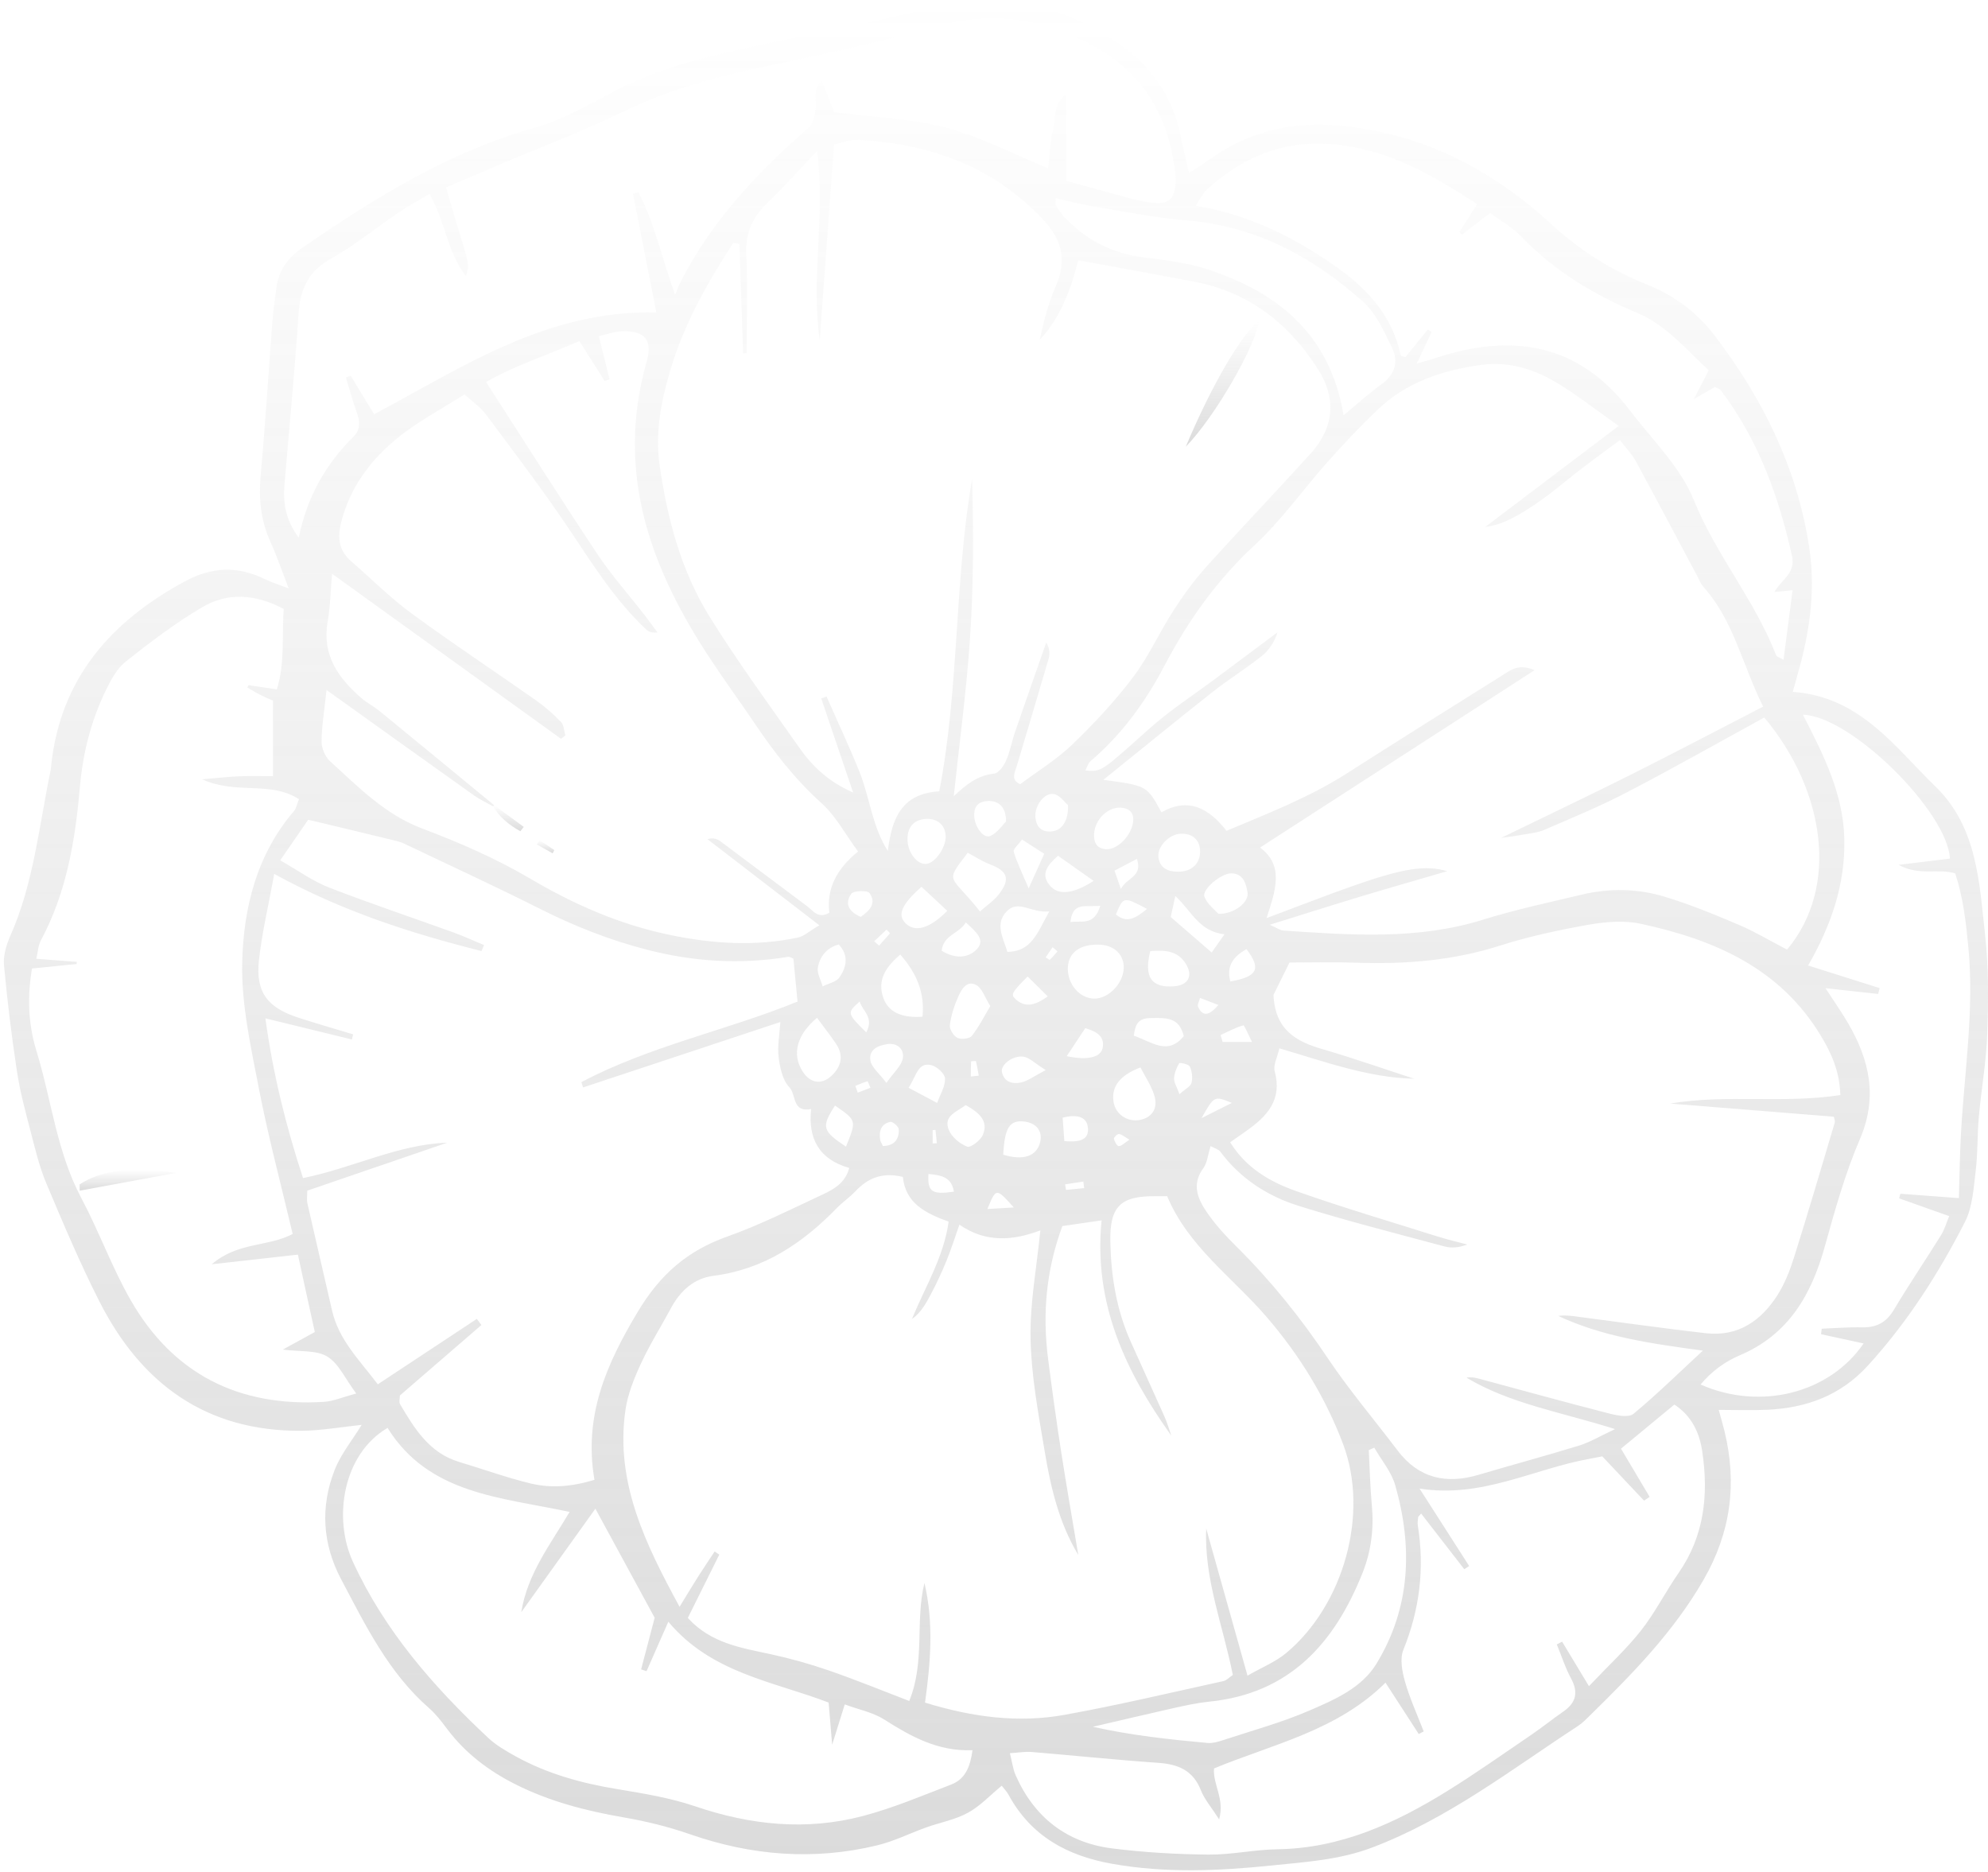 <svg width="462" height="435" viewBox="0 0 462 435" fill="none" xmlns="http://www.w3.org/2000/svg">
<path d="M217.4 262.566C217.181 262.593 216.963 262.606 216.744 262.619C216.744 263.646 216.744 264.673 216.744 265.713C217.069 265.699 217.396 265.686 217.723 265.659C217.616 264.633 217.508 263.606 217.4 262.566ZM245.756 221.086C245.377 220.766 244.999 220.433 244.619 220.113C244.081 220.899 243.544 221.686 243.007 222.473C243.34 222.673 243.889 223.099 243.971 223.033C244.617 222.433 245.173 221.739 245.756 221.086ZM262.481 264.846C261.367 264.193 260.743 263.633 260.047 263.513C259.695 263.459 258.803 264.326 258.867 264.619C259.009 265.286 259.62 266.366 259.995 266.339C260.676 266.313 261.324 265.593 262.481 264.846ZM225.621 250.166C226.231 250.099 226.84 250.033 227.449 249.966C227.251 248.846 227.073 247.699 226.801 246.593C226.784 246.526 225.676 246.606 225.673 246.659C225.607 247.819 225.621 248.993 225.621 250.166ZM198.78 252.339C198.967 252.873 199.155 253.393 199.341 253.913C200.324 253.539 201.307 253.166 202.288 252.779C202.049 252.259 201.676 251.246 201.591 251.273C200.629 251.539 199.711 251.966 198.78 252.339ZM203.147 218.739C203.533 219.073 203.92 219.406 204.307 219.739C205.157 218.779 206.007 217.819 206.857 216.859C206.58 216.579 206.303 216.313 206.025 216.033C205.065 216.939 204.107 217.833 203.147 218.739ZM251.963 276.099C251.896 275.593 251.828 275.086 251.76 274.579C250.347 274.793 248.935 275.006 247.523 275.219C247.588 275.659 247.652 276.086 247.719 276.513C249.133 276.379 250.548 276.246 251.963 276.099ZM283.14 233.539C281.452 232.886 280.164 232.393 278.875 231.899C278.708 232.619 278.189 233.499 278.437 234.006C279.285 235.739 280.524 236.619 283.14 233.539ZM279.227 259.833C282.115 258.379 283.857 257.513 286.277 256.299C282.181 254.619 282.181 254.619 279.227 259.833ZM205.177 266.313C207.815 266.259 208.972 264.779 208.867 262.433C208.837 261.779 207.432 260.579 206.903 260.699C204.701 261.193 204.195 262.939 204.581 265.019C204.617 265.206 204.747 265.379 205.177 266.313ZM260.481 206.579C261.939 203.833 265.595 203.779 264.215 199.593C262.308 200.593 260.663 201.459 259.008 202.326C259.468 203.646 259.732 204.419 260.481 206.579ZM201.315 239.913C203.188 236.393 200.447 234.993 199.775 232.726C196.801 235.433 196.801 235.433 201.315 239.913ZM283.664 240.526C283.815 241.059 283.967 241.593 284.119 242.126C286.079 242.126 288.04 242.126 290.957 242.126C290.057 240.366 289.195 238.206 288.948 238.273C287.119 238.779 285.411 239.726 283.664 240.526ZM235.599 280.593C231.499 276.006 231.499 276.006 229.467 280.953C231.703 280.819 233.651 280.699 235.599 280.593ZM215.769 272.806C215.541 276.953 216.513 277.659 221.679 276.926C221.144 273.366 218.465 273.099 215.769 272.806ZM274.104 254.273C275.493 253.019 276.697 252.459 276.899 251.633C277.191 250.459 277.028 248.979 276.521 247.859C276.263 247.299 274.155 246.873 274.037 247.073C273.413 248.126 272.916 249.379 272.847 250.593C272.795 251.499 273.449 252.459 274.104 254.273ZM255.704 210.473C252.356 210.886 249.255 209.406 248.76 214.273C251.356 213.846 254.249 215.299 255.704 210.473ZM266.555 211.219C261.084 208.313 261.084 208.313 259.328 212.499C261.919 214.659 263.919 213.366 266.555 211.219ZM200.025 213.059C202.111 211.646 203.755 209.899 202.063 207.526C201.584 206.846 198.361 206.953 197.827 207.699C196.18 210.033 197.353 211.926 200.025 213.059ZM247.351 265.179C250.395 265.419 253.147 265.179 252.825 262.046C252.544 259.299 249.971 258.966 246.952 259.713C247.093 261.659 247.223 263.406 247.351 265.179ZM238.816 226.926C235.311 230.419 234.884 231.086 235.839 232.019C237.912 234.059 240.161 233.953 243.496 231.539C241.68 229.753 240.248 228.339 238.816 226.926ZM289.68 220.566C286.708 222.233 284.941 224.366 285.917 228.073C292.26 226.966 293.163 225.139 289.68 220.566ZM243.019 248.673C240.439 247.059 239.221 245.739 237.847 245.553C235.331 245.206 232.491 247.473 232.843 249.126C233.357 251.526 235.371 251.939 237.247 251.553C238.836 251.219 240.26 250.099 243.019 248.673ZM247.901 245.433C252.727 246.459 255.796 245.713 256.243 243.539C256.757 241.019 255.124 239.766 252.208 238.926C250.868 240.953 249.477 243.059 247.901 245.433ZM224.461 214.366C222.769 217.073 219.232 217.259 218.843 220.926C221.699 222.726 224.808 222.819 226.951 220.646C229.143 218.406 226.815 216.539 224.461 214.366ZM237.499 195.086C236.636 196.313 235.401 197.339 235.583 197.939C236.353 200.473 237.544 202.873 239.055 206.446C240.673 202.846 241.659 200.659 242.673 198.406C240.931 197.286 239.528 196.379 237.499 195.086ZM196.6 266.459C199.084 260.353 199.084 260.353 194.037 256.913C190.856 261.899 191.057 262.766 196.6 266.459ZM205.992 251.646C207.773 249.126 209.463 247.699 209.796 245.993C210.201 243.939 208.657 242.313 206.297 242.619C204.127 242.913 201.816 243.859 202.289 246.513C202.557 248.019 204.211 249.286 205.992 251.646ZM194.924 219.473C192.123 220.233 190.577 222.246 190.073 224.726C189.796 226.086 190.765 227.713 191.172 229.219C192.52 228.539 194.379 228.193 195.111 227.099C196.643 224.819 197.395 222.139 194.924 219.473ZM233.813 190.886C233.772 187.459 232.059 186.019 229.524 186.139C227.491 186.246 226.413 187.246 226.392 189.339C226.365 191.939 228.497 194.993 230.161 194.259C231.821 193.539 232.991 191.686 233.813 190.886ZM211.149 252.779C213.716 254.139 215.747 255.219 217.779 256.299C218.46 254.406 219.673 252.513 219.623 250.633C219.592 249.526 217.729 247.819 216.425 247.513C213.296 246.793 213.069 249.846 211.149 252.779ZM248.187 187.099C247.501 186.526 246.348 184.793 244.923 184.526C242.701 184.113 240.432 187.246 240.62 189.846C240.783 192.099 241.983 193.406 244.331 193.219C246.711 193.019 248.328 190.873 248.187 187.099ZM273.135 208.219C272.747 209.993 272.36 211.766 272.068 213.099C275.399 215.979 278.356 218.539 281.585 221.339C282.492 220.059 283.377 218.806 284.571 217.113C278.619 216.459 276.953 211.726 273.135 208.219ZM263.488 240.673C267.712 242.126 271.372 245.353 275.099 240.779C274.053 236.419 271.177 236.539 267.727 236.566C264.893 236.579 263.896 237.433 263.488 240.673ZM245.877 198.859C243.368 201.099 241.78 203.126 243.948 205.739C245.929 208.139 249.405 207.766 254.152 204.699C251.404 202.753 248.883 200.979 245.877 198.859ZM224.413 256.806C222.337 258.406 219.173 259.273 220.488 262.553C221.157 264.219 223.059 265.806 224.773 266.459C225.571 266.766 227.871 265.006 228.408 263.726C229.743 260.566 227.693 258.606 224.413 256.806ZM233.148 268.326C237.84 269.766 240.955 268.686 241.739 265.353C242.329 262.846 240.813 260.926 237.992 260.619C234.616 260.246 233.469 262.073 233.148 268.326ZM260.469 187.686C257.425 187.526 254.447 190.419 254.26 193.806C254.155 195.739 254.855 197.206 257.035 197.339C259.691 197.499 262.936 194.179 263.319 191.019C263.58 188.873 262.541 187.846 260.469 187.686ZM220.151 211.659C217.895 209.566 215.991 207.793 214.143 206.073C209.424 210.273 208.488 212.673 210.501 214.606C212.676 216.686 215.997 215.833 220.151 211.659ZM278.889 197.926C278.908 195.233 277.208 193.646 274.387 193.739C271.757 193.819 268.883 196.726 269.213 199.206C269.563 201.833 271.533 202.593 273.88 202.566C276.948 202.539 278.871 200.713 278.889 197.926ZM283.157 212.366C286.881 212.446 290.323 209.606 289.917 207.366C289.549 205.353 289.004 203.006 286.157 202.953C283.835 202.899 279.247 206.686 279.907 208.406C280.567 210.139 282.347 211.433 283.157 212.366ZM267.317 221.019C265.781 227.099 267.604 229.619 272.892 229.193C276.207 228.926 277.304 226.713 275.549 223.926C273.679 220.953 270.827 220.726 267.317 221.019ZM215.173 190.299C212.276 190.473 210.729 192.339 210.912 195.446C211.084 198.353 213.293 201.006 215.325 200.753C217.353 200.499 219.817 196.966 219.772 194.379C219.728 191.779 217.879 190.139 215.173 190.299ZM243.84 211.793C239.636 212.259 236.707 208.926 233.916 211.819C231.151 214.686 233.136 217.953 234.113 221.206C239.751 221.099 241 216.913 243.84 211.793ZM230.14 233.793C228.863 231.779 228.243 229.633 226.868 228.899C224.665 227.699 223.428 229.953 222.683 231.619C221.751 233.699 221.032 235.966 220.739 238.206C220.617 239.153 221.597 240.726 222.496 241.179C223.364 241.606 225.304 241.393 225.841 240.726C227.475 238.673 228.657 236.273 230.14 233.793ZM265.036 248.046C260.161 249.913 258.247 252.579 258.779 256.046C259.215 258.899 261.952 260.793 264.867 260.259C267.688 259.739 269.195 257.579 268.257 254.566C267.537 252.246 266.112 250.166 265.036 248.046ZM224.888 198.166C219.373 205.433 220.808 202.993 227.741 211.806C229.264 210.446 231.012 209.299 232.195 207.739C234.869 204.193 234.143 202.393 229.967 200.819C228.351 200.206 226.877 199.219 224.888 198.166ZM209.211 221.819C205.912 224.686 203.788 227.659 205.289 231.913C206.431 235.153 209.537 236.633 214.385 236.259C214.932 230.726 213.055 226.153 209.211 221.819ZM189.873 236.526C185.175 240.446 184.027 244.926 186.436 248.846C188.361 251.966 191.26 252.219 193.74 249.499C195.728 247.313 195.889 244.953 194.279 242.539C192.995 240.633 191.555 238.819 189.873 236.526ZM261.148 225.033C261.276 221.913 258.999 219.659 255.549 219.526C251.123 219.339 248.388 221.259 248.169 224.699C247.925 228.553 250.845 232.046 254.321 232.059C257.608 232.073 261.003 228.579 261.148 225.033ZM319.38 336.419C318.953 336.606 318.525 336.793 318.099 336.979C318.323 341.246 318.407 345.513 318.805 349.753C319.315 355.179 318.664 360.446 316.664 365.473C310.164 381.819 299.743 393.553 281.013 395.433C278.26 395.713 275.529 396.313 272.821 396.913C266.529 398.326 260.257 399.819 253.976 401.273C262.92 403.273 271.757 404.219 280.608 405.033C281.832 405.139 283.161 404.739 284.367 404.339C291.061 402.126 297.916 400.273 304.36 397.473C310.181 394.953 316.452 392.259 319.896 386.593C327.813 373.593 328.336 359.486 324.248 345.153C323.357 342.033 321.04 339.313 319.38 336.419ZM312.237 96.499C315.251 94.019 318.047 91.473 321.093 89.273C324.229 87.006 325.047 84.019 323.509 80.846C321.667 77.046 319.813 72.819 316.775 70.112C305.059 59.659 291.712 52.473 275.587 51.193C268.165 50.593 260.815 49.059 253.451 47.846C250.76 47.406 248.119 46.673 245.361 46.059C245.361 46.953 245.212 47.446 245.389 47.739C245.937 48.646 246.528 49.553 247.247 50.326C252.235 55.713 258.337 58.846 265.671 59.793C270.751 60.459 275.955 61.033 280.779 62.633C297.148 68.046 309.141 77.846 312.237 96.499ZM418.988 166.086C423.928 175.686 428.396 184.593 428.611 195.033C428.829 205.606 425.531 215.073 420.199 224.366C426.215 226.273 431.519 227.939 436.823 229.619C436.704 230.073 436.585 230.526 436.467 230.979C432.752 230.579 429.036 230.166 424.237 229.633C426.392 232.966 428.088 235.353 429.553 237.886C434.493 246.419 436.407 255.006 432.219 264.739C428.775 272.753 426.416 281.273 424.067 289.699C420.933 300.939 415.629 310.153 404.28 314.966C400.911 316.393 397.811 318.619 395.205 321.739C409.147 327.886 425.203 323.739 433.091 312.193C429.7 311.459 426.452 310.753 423.201 310.046C423.255 309.619 423.307 309.193 423.36 308.766C426.507 308.646 429.656 308.379 432.799 308.446C436.125 308.513 438.38 307.286 440.127 304.366C443.635 298.499 447.481 292.833 451.091 287.019C451.921 285.673 452.356 284.086 452.979 282.606C448.765 281.113 445.057 279.793 441.347 278.473C441.443 278.113 441.537 277.753 441.632 277.406C445.985 277.726 450.337 278.046 455.233 278.419C455.405 272.913 455.452 268.033 455.729 263.179C456.543 248.913 458.8 234.726 457.457 220.366C456.901 214.419 456.237 208.553 454.381 202.953C450.32 201.739 446.188 203.633 441.205 200.979C446.219 200.366 449.712 199.939 453.149 199.526C452.644 188.726 430.192 166.379 418.988 166.086ZM329.235 84.486C331.595 83.806 332.599 83.553 333.579 83.219C351.355 77.313 366.916 79.739 378.825 95.433C383.977 102.219 390.525 108.513 393.615 116.166C398.785 128.979 407.856 139.526 412.779 152.313C412.889 152.606 413.436 152.726 414.484 153.326C415.203 147.793 415.883 142.566 416.585 137.153C414.767 137.326 413.808 137.419 412.364 137.566C414.041 134.633 417.356 133.219 416.447 129.153C413.336 115.219 408.569 102.099 399.851 90.633C399.628 90.339 399.141 90.246 398.544 89.939C397.296 90.646 395.927 91.419 393.624 92.739C395.081 89.939 396.019 88.139 397.105 86.059C391.78 81.126 387.173 75.539 380.62 72.779C370.429 68.486 361.227 62.993 353.536 54.966C351.419 52.753 348.603 51.206 346.299 49.499C343.667 51.513 341.723 53.006 339.779 54.499C339.571 54.299 339.364 54.112 339.156 53.913C340.445 51.886 341.735 49.873 343.288 47.433C332.565 40.419 321.972 34.393 309.068 33.473C297.839 32.659 288.596 36.673 280.508 44.019C279.528 44.913 278.937 46.233 277.865 47.793C290.368 49.899 300.708 55.139 310.452 61.953C317.933 67.193 323.551 73.486 325.535 82.606C325.576 82.793 326.205 82.846 326.628 82.993C328.352 80.846 330.092 78.686 331.832 76.539C332.121 76.739 332.411 76.939 332.7 77.153C331.732 79.206 330.764 81.246 329.235 84.486ZM152.141 375.939C147.472 367.353 143.035 359.179 138.365 350.593C132.564 358.686 126.856 366.659 121.148 374.633C122.568 365.659 128.02 358.739 132.371 351.339C116.212 347.899 99.649 347.219 90.067 331.819C79.677 337.926 77.335 352.766 82.028 362.966C89.407 378.993 100.725 391.926 113.421 403.819C115.265 405.553 117.548 406.873 119.783 408.113C127.156 412.193 135.133 414.393 143.427 415.753C149.513 416.766 155.699 417.766 161.508 419.739C174.404 424.126 187.411 425.486 200.585 421.993C207.56 420.153 214.28 417.299 221.04 414.699C224.313 413.446 225.475 410.606 226.005 406.713C217.863 407.033 211.624 403.473 205.413 399.539C202.837 397.913 199.624 397.299 196.317 396.073C195.305 399.313 194.544 401.739 193.387 405.446C193.041 401.286 192.813 398.553 192.573 395.646C179.624 390.686 165.327 388.833 155.317 376.859C153.368 381.273 151.811 384.806 150.253 388.353C149.832 388.206 149.412 388.073 148.992 387.926C150.107 383.686 151.221 379.446 152.141 375.939ZM234.697 407.406C235.216 409.459 235.395 411.099 236.032 412.539C240.361 422.326 247.891 428.206 258.468 429.539C265.868 430.473 273.368 430.899 280.831 430.979C286.147 431.033 291.471 429.819 296.8 429.739C311.5 429.539 324.22 423.713 336.335 416.206C343.056 412.033 349.519 407.459 356.06 403.006C358.533 401.313 360.864 399.419 363.323 397.726C366.289 395.659 366.857 393.273 365.097 390.033C363.743 387.526 362.875 384.766 361.791 382.126C362.204 381.913 362.617 381.699 363.032 381.499C365.007 384.779 366.983 388.059 369.261 391.833C373.791 387.059 377.916 383.273 381.336 378.939C384.625 374.766 387.051 369.913 390.095 365.526C396.096 356.886 397.085 347.299 395.593 337.286C394.957 333.019 393.235 329.113 389.115 326.393C385.021 329.779 380.972 333.126 376.709 336.646C378.999 340.499 381.183 344.166 383.367 347.846C382.933 348.139 382.501 348.433 382.068 348.726C378.892 345.353 375.716 341.993 372.361 338.433C371.444 338.606 370.417 338.819 369.384 339.006C356.396 341.339 344.3 348.233 329.889 345.913C334.059 352.419 337.743 358.166 341.427 363.913C341.047 364.153 340.668 364.406 340.288 364.659C336.963 360.366 333.639 356.073 330.267 351.726C329.793 352.286 329.589 352.419 329.573 352.566C329.508 353.193 329.387 353.859 329.487 354.473C331.105 364.433 329.927 374.006 326.128 383.406C325.285 385.499 325.847 388.446 326.516 390.793C327.647 394.739 329.38 398.513 330.86 402.353C330.475 402.553 330.091 402.753 329.707 402.953C327.233 399.139 324.761 395.313 321.979 391.019C310.756 402.206 295.747 405.313 282.133 410.953C281.836 414.779 284.643 417.886 283.323 422.793C281.468 419.899 279.892 418.113 279.075 416.019C277.241 411.353 273.757 409.966 269.105 409.646C259.292 408.966 249.504 407.939 239.699 407.126C238.289 407.006 236.848 407.273 234.697 407.406ZM99.831 45.059C97.031 46.739 94.619 48.033 92.359 49.566C87.227 53.046 82.408 57.046 77.016 60.046C71.655 63.019 69.753 67.193 69.372 72.993C68.507 86.206 67.219 99.392 66.115 112.579C65.772 116.673 66.223 120.579 69.413 124.953C71.443 115.219 75.812 107.766 82.156 101.459C83.951 99.686 83.588 97.673 82.811 95.526C81.884 92.966 81.184 90.326 80.387 87.713C80.757 87.579 81.129 87.446 81.501 87.313C83.233 90.166 84.967 93.019 86.939 96.273C107.556 85.286 127.139 72.019 152.531 72.606C150.611 62.859 148.859 53.953 147.107 45.059C147.524 44.926 147.941 44.792 148.357 44.646C152.017 51.619 153.669 59.419 156.888 68.513C157.663 66.672 157.877 66.059 158.173 65.486C165.407 51.339 176.031 40.046 187.881 29.713C188.932 28.806 189.3 26.873 189.557 25.339C189.903 23.273 188.635 20.859 191.011 18.793C192.161 21.739 193.145 24.259 193.855 26.086C202.993 27.259 211.664 27.513 219.84 29.659C227.909 31.779 235.48 35.792 243.581 39.112C243.98 35.792 244.06 32.779 244.767 29.939C245.397 27.393 244.747 24.193 247.747 21.939C247.747 28.913 247.747 35.259 247.747 41.993C252.596 43.326 257.296 44.686 262.032 45.913C270.753 48.166 275.101 48.939 272.4 35.753C269.928 23.673 263.471 15.379 252.58 9.846C241.591 4.273 230.503 2.673 218.46 5.926C205.895 9.326 193.188 12.286 180.431 14.886C168.243 17.366 156.351 20.366 145.063 25.846C135.483 30.499 125.472 34.273 115.655 38.433C111.779 40.086 107.909 41.739 103.661 43.553C104.812 47.473 105.729 50.726 106.729 53.953C109.043 61.419 109.06 61.419 108.293 64.153C103.919 58.633 103.58 51.659 99.831 45.059ZM63.731 203.086C62.355 210.673 60.84 216.899 60.173 223.219C59.393 230.579 62.144 234.153 69.367 236.499C73.577 237.859 77.835 239.086 82.071 240.366C81.975 240.766 81.876 241.153 81.78 241.553C75.329 239.979 68.879 238.406 61.675 236.646C63.453 249.593 66.437 261.619 70.425 273.766C82.175 271.379 92.417 265.939 103.949 265.539C93.091 269.259 82.231 272.979 71.409 276.686C71.409 277.939 71.252 278.806 71.433 279.606C73.319 287.939 75.273 296.259 77.18 304.593C78.723 311.326 83.447 315.953 87.803 321.686C95.772 316.419 103.292 311.459 110.812 306.486C111.167 306.966 111.523 307.446 111.877 307.913C105.537 313.393 99.199 318.859 92.928 324.286C92.928 325.033 92.687 325.819 92.965 326.286C96.336 332.006 99.785 337.659 106.74 339.739C112.259 341.393 117.697 343.366 123.287 344.726C128.024 345.873 132.847 345.499 138.147 343.886C135.591 329.073 140.903 317.046 148.183 304.886C153.411 296.139 159.741 290.646 169.049 287.339C176.667 284.633 183.948 280.953 191.293 277.526C193.915 276.313 196.507 274.753 197.351 271.406C190.228 269.379 187.781 264.499 188.497 257.726C184.019 258.579 185.063 254.326 183.456 252.673C181.867 251.046 181.261 248.113 180.951 245.659C180.627 243.099 181.169 240.433 181.352 237.499C165.681 242.699 150.596 247.699 135.509 252.699C135.376 252.286 135.243 251.886 135.109 251.473C151.033 243.046 168.811 239.486 185.34 232.753C185.02 229.419 184.701 226.086 184.385 222.779C183.957 222.619 183.539 222.299 183.181 222.353C172.067 224.166 161.195 223.513 150.215 220.659C141.647 218.433 133.617 215.273 125.757 211.326C115.267 206.059 104.617 201.126 94.012 196.086C92.871 195.539 91.584 195.286 90.344 194.993C84.441 193.553 78.532 192.139 71.623 190.486C69.969 192.886 67.759 196.099 65.12 199.926C69.433 202.379 72.745 204.806 76.441 206.233C85.991 209.939 95.719 213.193 105.355 216.673C107.772 217.553 110.115 218.633 112.491 219.619C112.292 220.086 112.093 220.539 111.896 221.006C95.688 216.913 79.795 211.899 63.731 203.086ZM295.951 231.193C296.323 239.419 301.295 242.059 307.439 243.833C314.579 245.913 321.603 248.393 328.677 250.686C317.951 250.433 307.991 246.739 297.313 243.619C296.831 245.779 295.851 247.526 296.228 248.913C298.057 255.579 294.451 259.433 289.623 262.819C288.447 263.646 287.273 264.473 285.881 265.446C289.669 271.553 295.301 274.699 301.307 276.819C312.183 280.659 323.263 283.926 334.269 287.393C336.479 288.086 338.741 288.606 340.98 289.206C339.064 289.926 337.319 290.086 335.728 289.659C324.388 286.606 312.992 283.726 301.793 280.219C294.571 277.953 288.245 273.886 283.591 267.619C283.173 267.059 282.281 266.859 281.344 266.339C280.697 268.379 280.556 270.233 279.623 271.499C276.915 275.193 278.317 278.539 280.372 281.566C282.396 284.553 284.897 287.259 287.469 289.806C295.404 297.673 302.319 306.299 308.548 315.593C313.536 323.033 319.364 329.899 324.784 337.059C329.701 343.553 336.08 344.953 343.629 342.713C351.42 340.406 359.267 338.299 367.028 335.913C369.516 335.139 371.811 333.739 375.333 332.099C362.715 328.099 351.016 326.259 340.799 320.139C341.885 319.939 342.851 320.153 343.807 320.406C353.924 323.139 364.025 325.926 374.173 328.526C375.925 328.979 378.536 329.433 379.625 328.539C384.971 324.113 389.937 319.233 395.737 313.859C383.571 312.219 372.448 310.619 362.144 305.806C363.681 305.566 365.125 305.779 366.571 305.966C376.532 307.259 386.481 308.686 396.461 309.819C403.893 310.659 409.248 306.953 413.056 300.993C414.757 298.326 415.957 295.259 416.915 292.219C420.189 281.833 423.267 271.366 426.369 260.926C426.521 260.406 426.204 259.766 426.16 259.499C413.329 258.473 400.731 257.459 388.132 256.446C401.224 254.233 414.433 256.513 427.684 254.473C427.501 248.859 425.596 244.726 423.124 240.633C413.592 224.886 398.303 218.353 381.387 214.686C377.535 213.846 373.227 214.179 369.285 214.873C362.348 216.099 355.393 217.579 348.693 219.713C337.7 223.246 326.52 224.113 315.107 223.713C310.015 223.526 304.911 223.673 299.673 223.673C298.403 226.246 297.088 228.899 295.951 231.193ZM409.741 164.206C404.863 154.326 402.86 144.206 395.94 136.459C395.244 135.686 394.841 134.633 394.339 133.686C389.609 124.833 384.925 115.953 380.127 107.126C379.26 105.526 377.924 104.193 376.452 102.273C373.235 104.659 370.503 106.646 367.824 108.686C364.091 111.539 360.544 114.673 356.649 117.273C350.984 121.073 348.149 122.059 345.149 122.459C354.645 115.273 364.969 107.459 376.172 98.979C371.284 95.513 367.103 92.273 362.647 89.473C357.101 85.979 350.961 83.899 344.343 84.779C335.304 85.993 326.787 88.806 320.029 95.313C316.025 99.153 312.2 103.206 308.507 107.353C302.82 113.753 297.845 120.873 291.605 126.646C282.805 134.793 276.123 144.206 270.612 154.699C266.209 163.086 260.712 170.699 253.416 176.886C252.875 177.353 252.673 178.206 252.227 179.046C256.109 179.393 255.98 179.246 267.073 169.353C271.832 165.099 277.253 161.593 282.379 157.766C287.208 154.153 292.047 150.553 296.88 146.939C296.147 149.273 294.855 151.179 293.136 152.526C289.452 155.446 285.439 157.926 281.753 160.833C273.431 167.406 265.227 174.113 256.416 181.219C266.555 182.579 266.555 182.579 269.909 188.766C276.119 185.233 280.892 187.753 285.039 193.073C294.647 189.019 304.192 185.339 312.896 179.793C324.961 172.086 337.079 164.473 349.215 156.886C351.016 155.766 352.853 154.113 356.625 155.739C334.895 169.779 314.029 183.259 292.832 196.953C298.505 201.166 296.404 206.993 294.336 213.353C301.843 210.553 308.383 207.979 315.019 205.659C326.08 201.819 331.243 200.953 336.327 202.446C328.663 204.686 322.193 206.526 315.756 208.473C309.139 210.473 302.552 212.579 295.081 214.899C296.755 215.633 297.495 216.193 298.268 216.246C313.851 217.286 329.404 218.486 344.723 213.699C352.257 211.353 360.016 209.699 367.708 207.873C374.073 206.353 380.547 206.486 386.756 208.353C392.663 210.126 398.412 212.499 404.096 214.913C407.98 216.579 411.635 218.766 415.297 220.673C427.436 206.246 424.225 183.713 410.009 166.739C399.411 172.539 388.833 178.539 378.053 184.139C371.827 187.393 365.303 190.059 358.851 192.859C357.313 193.513 355.54 193.659 353.861 193.966C352.237 194.273 350.595 194.459 348.845 194.713C359.101 189.726 369.107 184.979 379.009 180.019C389.091 174.966 399.069 169.713 409.741 164.206ZM190.499 78.979C188.429 64.846 191.807 50.713 189.911 35.046C185.312 39.886 181.939 43.699 178.276 47.206C174.813 50.513 173.204 54.206 173.429 59.112C173.779 66.753 173.521 74.433 173.521 82.086C173.249 82.099 172.976 82.112 172.703 82.112C172.412 73.633 172.12 65.153 171.829 56.673C171.359 56.593 170.888 56.526 170.417 56.446C164.485 65.513 159.179 74.913 155.968 85.393C153.695 92.833 152.181 100.433 153.299 108.179C155.081 120.526 158.267 132.619 164.891 143.286C171.425 153.806 178.784 163.833 185.919 173.979C188.961 178.299 192.857 181.819 198.264 184.166C195.795 176.886 193.325 169.606 190.856 162.326C191.264 162.179 191.673 162.019 192.081 161.859C194.648 167.699 197.368 173.459 199.74 179.366C202.145 185.353 202.672 192.059 206.329 197.739C207.228 190.326 209.439 184.419 218.28 183.886C222.943 159.753 221.764 135.273 225.899 111.353C226.268 123.766 226.247 136.166 225.411 148.513C224.585 160.713 222.937 172.846 221.651 185.019C224.515 182.353 227.127 180.179 231.029 179.779C232.065 179.673 233.264 178.006 233.797 176.779C234.736 174.646 235.145 172.286 235.908 170.059C238.284 163.139 240.723 156.233 243.136 149.326C244.076 150.886 243.976 152.139 243.629 153.313C241.224 161.526 238.772 169.713 236.32 177.913C235.84 179.513 234.8 181.193 237.083 182.246C241.179 179.166 245.592 176.486 249.22 172.993C254.267 168.139 259.096 162.939 263.323 157.366C266.917 152.619 269.384 147.046 272.623 142.006C274.925 138.433 277.444 134.939 280.284 131.779C288.285 122.886 296.579 114.246 304.611 105.366C309.951 99.473 310.675 92.753 306.385 85.953C299.607 75.193 290.207 67.846 277.435 65.433C268.693 63.779 259.937 62.193 250.584 60.473C248.932 66.859 246.667 73.606 241.625 78.953C242.515 74.766 243.58 70.659 245.241 66.806C247.984 60.459 247.052 55.806 241.912 50.486C230.108 38.259 215.661 33.406 199.368 32.486C197.396 32.366 195.368 33.273 193.824 33.606C192.677 49.233 191.588 64.112 190.499 78.979ZM209.815 273.486C204.857 272.313 201.591 273.873 198.76 276.859C197.443 278.259 195.812 279.353 194.473 280.726C186.528 288.913 177.5 294.979 165.816 296.473C161.313 297.046 158.115 299.926 155.957 303.939C153.631 308.273 150.992 312.446 148.937 316.899C147.345 320.353 145.861 324.033 145.335 327.753C142.979 344.393 149.867 358.593 157.929 373.393C159.619 370.633 160.907 368.473 162.255 366.353C163.499 364.393 164.807 362.459 166.087 360.526C166.443 360.779 166.8 361.019 167.156 361.273C164.717 366.179 162.279 371.086 159.845 375.979C165.243 381.899 172.267 382.926 179.161 384.419C183.713 385.406 188.231 386.673 192.633 388.193C198.841 390.339 204.928 392.833 211.299 395.273C215.051 386.126 212.637 376.673 214.836 367.859C217.041 377.153 216.253 386.433 214.969 395.659C226.031 399.046 236.625 400.433 247.3 398.513C259.704 396.286 271.981 393.353 284.301 390.659C285.051 390.499 285.68 389.779 286.499 389.233C284.26 377.846 279.805 367.006 280.316 355.206C283.42 366.259 286.524 377.326 289.913 389.393C293.297 387.446 296.475 386.179 298.964 384.086C312.232 372.966 318.268 351.779 312.101 335.513C308.012 324.726 302.019 314.926 294.328 306.006C286.44 296.846 276.119 289.659 271.247 277.979C270.168 277.979 269.333 277.993 268.499 277.979C260.369 277.899 257.876 280.379 258.035 288.566C258.191 296.553 259.456 304.326 262.729 311.686C265.341 317.539 268.035 323.366 270.64 329.233C271.264 330.633 271.68 332.139 272.191 333.593C261.608 318.766 254.081 302.966 256.005 283.593C252.285 284.139 249.444 284.553 246.889 284.913C243.016 295.406 242.256 305.553 243.584 315.886C244.511 323.086 245.511 330.299 246.624 337.486C247.859 345.446 249.259 353.379 250.587 361.339C246.069 353.846 244.163 345.553 242.764 337.179C241.32 328.553 239.675 319.833 239.496 311.126C239.325 302.806 240.928 294.459 241.775 285.913C235.471 288.299 229.123 288.859 222.963 284.593C221.829 287.793 221.001 290.433 219.956 292.993C218.905 295.566 217.732 298.086 216.437 300.553C215.263 302.766 214.061 305.046 211.919 306.526C215.021 299.006 219.32 292.113 220.456 283.886C215.005 281.913 210.445 279.606 209.815 273.486ZM114.588 187.379C113.117 186.553 111.56 185.833 110.189 184.859C99.112 176.979 88.068 169.059 75.885 160.339C75.368 165.219 74.757 168.753 74.729 172.299C74.717 173.819 75.511 175.793 76.625 176.819C83.225 182.833 89.409 189.259 98.199 192.566C106.775 195.793 115.297 199.513 123.175 204.153C133.428 210.193 143.995 214.833 155.668 217.259C165.612 219.326 175.481 219.966 185.435 217.873C186.82 217.579 188.024 216.419 190.415 215.019C181.052 207.819 172.728 201.406 164.404 195.006C165.867 194.593 166.749 194.993 167.512 195.566C174.195 200.553 180.845 205.579 187.533 210.553C188.961 211.619 190.131 213.619 192.735 212.099C192.056 206.459 194.452 201.899 199.413 197.873C196.5 193.939 194.248 189.633 190.867 186.593C184.737 181.073 179.828 174.713 175.28 167.953C172.059 163.179 168.652 158.513 165.453 153.699C151.339 132.513 142.893 110.086 150.253 84.153C151.724 78.979 149.923 76.873 144.625 76.966C142.857 77.006 141.1 77.686 139.152 78.112C140.111 81.953 140.881 85.046 141.651 88.139C141.268 88.259 140.885 88.379 140.503 88.513C138.609 85.526 136.715 82.539 134.64 79.259C126.899 82.633 119.299 85.099 112.96 88.766C121.869 102.593 130.184 115.766 138.804 128.726C142.101 133.686 146.104 138.179 149.768 142.899C150.807 144.233 151.787 145.619 152.795 146.979C151.221 147.113 150.556 146.646 149.968 146.086C143.076 139.553 138.033 131.633 132.809 123.779C126.548 114.366 119.668 105.353 112.916 96.286C111.588 94.499 109.624 93.193 107.948 91.646C102.544 95.086 97.388 97.806 92.9 101.366C86.268 106.619 81.265 113.219 79.205 121.713C78.375 125.139 78.843 128.033 81.6 130.419C86.283 134.473 90.676 138.913 95.651 142.553C105.125 149.513 114.949 155.993 124.568 162.753C126.652 164.219 128.599 165.939 130.367 167.766C131.051 168.473 131.063 169.833 131.38 170.899C131.048 171.153 130.716 171.419 130.384 171.686C112.845 159.046 95.307 146.406 77.165 133.326C76.843 137.033 76.777 140.819 76.14 144.499C74.796 152.259 78.631 157.579 84.015 162.246C85.301 163.366 86.873 164.139 88.193 165.219C97.091 172.499 105.957 179.806 114.833 187.113L114.588 187.379ZM7.44 225.059C6.393 231.126 6.428 237.606 8.473 244.233C11.976 255.606 13.167 267.646 18.887 278.393C23.003 286.126 25.991 294.473 30.329 302.059C40.192 319.313 55.497 326.966 75.237 325.766C77.453 325.633 79.621 324.673 82.792 323.833C80.195 320.353 78.7 316.833 76.047 315.233C73.499 313.699 69.749 314.153 65.728 313.619C68.58 312.059 70.872 310.793 73.161 309.539C72.443 306.273 71.797 303.353 71.16 300.433C70.535 297.579 69.92 294.713 69.235 291.553C62.599 292.299 56.539 292.979 49.208 293.793C55.28 288.566 62.38 289.766 68.015 286.753C65.305 275.246 62.317 264.086 60.129 252.779C58.267 243.139 56.06 233.313 56.288 223.619C56.587 210.979 59.656 198.579 68.333 188.459C68.825 187.886 68.963 187.006 69.488 185.726C62.873 181.393 54.981 184.739 46.975 181.099C50.844 180.766 53.253 180.486 55.669 180.393C58.169 180.286 60.677 180.366 63.439 180.366C63.439 174.099 63.439 168.619 63.439 162.819C62.468 162.379 61.311 161.899 60.195 161.326C59.26 160.846 58.373 160.273 57.465 159.753C57.572 159.579 57.679 159.393 57.785 159.219C59.836 159.526 61.885 159.833 64.341 160.206C66.315 153.779 65.436 147.473 65.952 141.513C59.143 137.899 52.753 137.686 46.907 141.153C40.697 144.846 34.868 149.246 29.2 153.753C27.141 155.393 25.725 158.073 24.54 160.526C21.165 167.526 19.261 174.979 18.587 182.726C17.5 195.153 15.515 207.339 9.502 218.526C8.87 219.699 8.82 221.193 8.433 222.806C11.916 223.073 14.885 223.299 17.853 223.526C17.839 223.686 17.824 223.859 17.809 224.019C14.448 224.353 11.086 224.699 7.44 225.059ZM399.421 327.633C399.917 329.446 400.387 331.019 400.772 332.606C403.724 344.779 402.248 356.099 395.868 367.166C388.908 379.233 379.395 388.939 369.616 398.526C368.701 399.419 367.797 400.379 366.735 401.073C351.196 411.219 336.469 422.686 318.827 429.353C311.253 432.219 303.431 432.686 295.577 433.499C283.203 434.779 270.887 435.313 258.509 433.126C247.989 431.259 239.587 426.673 234.367 417.046C233.975 416.326 233.372 415.713 232.796 414.966C230.089 417.193 227.776 419.713 224.933 421.259C221.981 422.873 218.501 423.499 215.284 424.646C211.465 426.019 207.779 427.873 203.867 428.819C189.124 432.393 174.631 431.219 160.315 426.233C155.305 424.486 150.073 423.206 144.843 422.313C136.143 420.806 127.691 418.619 119.793 414.646C113.617 411.539 108.172 407.446 103.959 401.846C102.676 400.139 101.368 398.393 99.773 396.993C90.325 388.766 84.963 377.753 79.268 366.979C74.924 358.766 74.408 350.126 77.791 341.539C79.237 337.873 81.872 334.673 84.052 331.113C79.408 331.593 74.723 332.446 70.032 332.486C47.975 332.659 32.84 321.593 23.147 302.526C18.599 293.579 14.683 284.286 10.782 275.033C9.135 271.126 8.153 266.913 7.076 262.779C5.89 258.246 4.657 253.673 3.953 249.046C2.706 240.819 1.682 232.553 0.927 224.273C0.726 222.059 1.471 219.553 2.402 217.459C7.864 205.166 9.076 191.859 11.783 178.913C11.87 178.499 11.875 178.073 11.922 177.646C14.149 157.486 25.881 144.326 43.065 135.046C49.207 131.739 55.22 131.486 61.456 134.539C62.924 135.259 64.511 135.739 67.095 136.739C65.452 132.513 64.325 129.153 62.863 125.953C60.565 120.926 60.088 115.793 60.588 110.313C61.676 98.406 62.399 86.459 63.319 74.526C63.516 71.979 63.928 69.433 64.233 66.886C64.729 62.779 66.945 59.859 70.312 57.553C87.083 46.006 104.231 35.339 124.144 29.726C130.641 27.886 136.748 24.433 142.773 21.219C153.319 15.606 164.783 13.073 176.263 10.539C189.611 7.593 203.125 5.299 216.323 1.793C231.737 -2.287 245.444 0.779 258.519 9.139C267.091 14.633 272.592 22.086 274.499 32.139C274.968 34.619 275.619 37.073 276.34 40.193C278.127 39.019 279.497 38.206 280.78 37.273C290.015 30.539 300.175 28.139 311.631 29.233C330.823 31.073 346.809 39.459 360.663 52.206C367.257 58.273 374.576 62.859 382.761 66.126C389.133 68.673 394.4 72.646 398.459 77.953C409.653 92.606 417.66 108.779 420.452 127.219C421.851 136.459 420.757 145.513 418.376 154.473C417.844 156.473 417.269 158.459 416.623 160.779C432.332 161.899 440.301 173.579 449.809 182.793C459.496 192.193 459.972 205.046 461.328 217.286C462.172 224.913 462.076 232.686 461.817 240.366C461.604 246.739 460.449 253.073 459.879 259.446C459.499 263.686 459.645 267.993 459.127 272.219C458.639 276.206 458.401 280.526 456.636 283.979C450.493 295.979 443.255 307.299 434.076 317.353C427.691 324.339 419.777 327.179 410.696 327.606C407.099 327.766 403.488 327.633 399.421 327.633Z" fill="url(#paint0_linear_342_740)" fill-opacity="0.3"/>
<path d="M275.564 103.819C281.568 89.499 288.528 77.659 292.532 74.606C291.988 79.979 282.56 96.633 275.564 103.819Z" fill="url(#paint1_linear_342_740)" fill-opacity="0.3"/>
<path d="M114.833 187.113C117.129 188.793 119.425 190.473 121.721 192.153C121.457 192.486 121.193 192.833 120.929 193.166C118.416 191.766 116.157 190.019 114.589 187.379C114.588 187.379 114.833 187.113 114.833 187.113Z" fill="url(#paint2_linear_342_740)" fill-opacity="0.3"/>
<path d="M125.42 195.246C126.557 196.019 127.695 196.779 128.832 197.553C128.696 197.793 128.559 198.046 128.424 198.299C127.195 197.593 125.965 196.899 124.736 196.206C124.964 195.886 125.192 195.566 125.42 195.246Z" fill="url(#paint3_linear_342_740)" fill-opacity="0.3"/>
<path d="M18.496 275.233C23.504 271.939 30.757 270.979 40.923 272.566C32.779 274.059 25.652 275.379 18.525 276.686C18.515 276.206 18.505 275.713 18.496 275.233Z" fill="url(#paint4_linear_342_740)" fill-opacity="0.3"/>
<defs>
<linearGradient id="paint0_linear_342_740" x1="231.447" y1="434.613" x2="231.447" y2="-3.05176e-05" gradientUnits="userSpaceOnUse">
<stop stop-color="#888888"/>
<stop offset="1" stop-color="#888888" stop-opacity="0"/>
</linearGradient>
<linearGradient id="paint1_linear_342_740" x1="284.048" y1="103.819" x2="284.048" y2="74.606" gradientUnits="userSpaceOnUse">
<stop stop-color="#888888"/>
<stop offset="1" stop-color="#888888" stop-opacity="0"/>
</linearGradient>
<linearGradient id="paint2_linear_342_740" x1="118.155" y1="193.166" x2="118.155" y2="187.113" gradientUnits="userSpaceOnUse">
<stop stop-color="#888888"/>
<stop offset="1" stop-color="#888888" stop-opacity="0"/>
</linearGradient>
<linearGradient id="paint3_linear_342_740" x1="126.784" y1="198.299" x2="126.784" y2="195.246" gradientUnits="userSpaceOnUse">
<stop stop-color="#888888"/>
<stop offset="1" stop-color="#888888" stop-opacity="0"/>
</linearGradient>
<linearGradient id="paint4_linear_342_740" x1="29.709" y1="276.686" x2="29.709" y2="271.818" gradientUnits="userSpaceOnUse">
<stop stop-color="#888888"/>
<stop offset="1" stop-color="#888888" stop-opacity="0"/>
</linearGradient>
</defs>
</svg>
